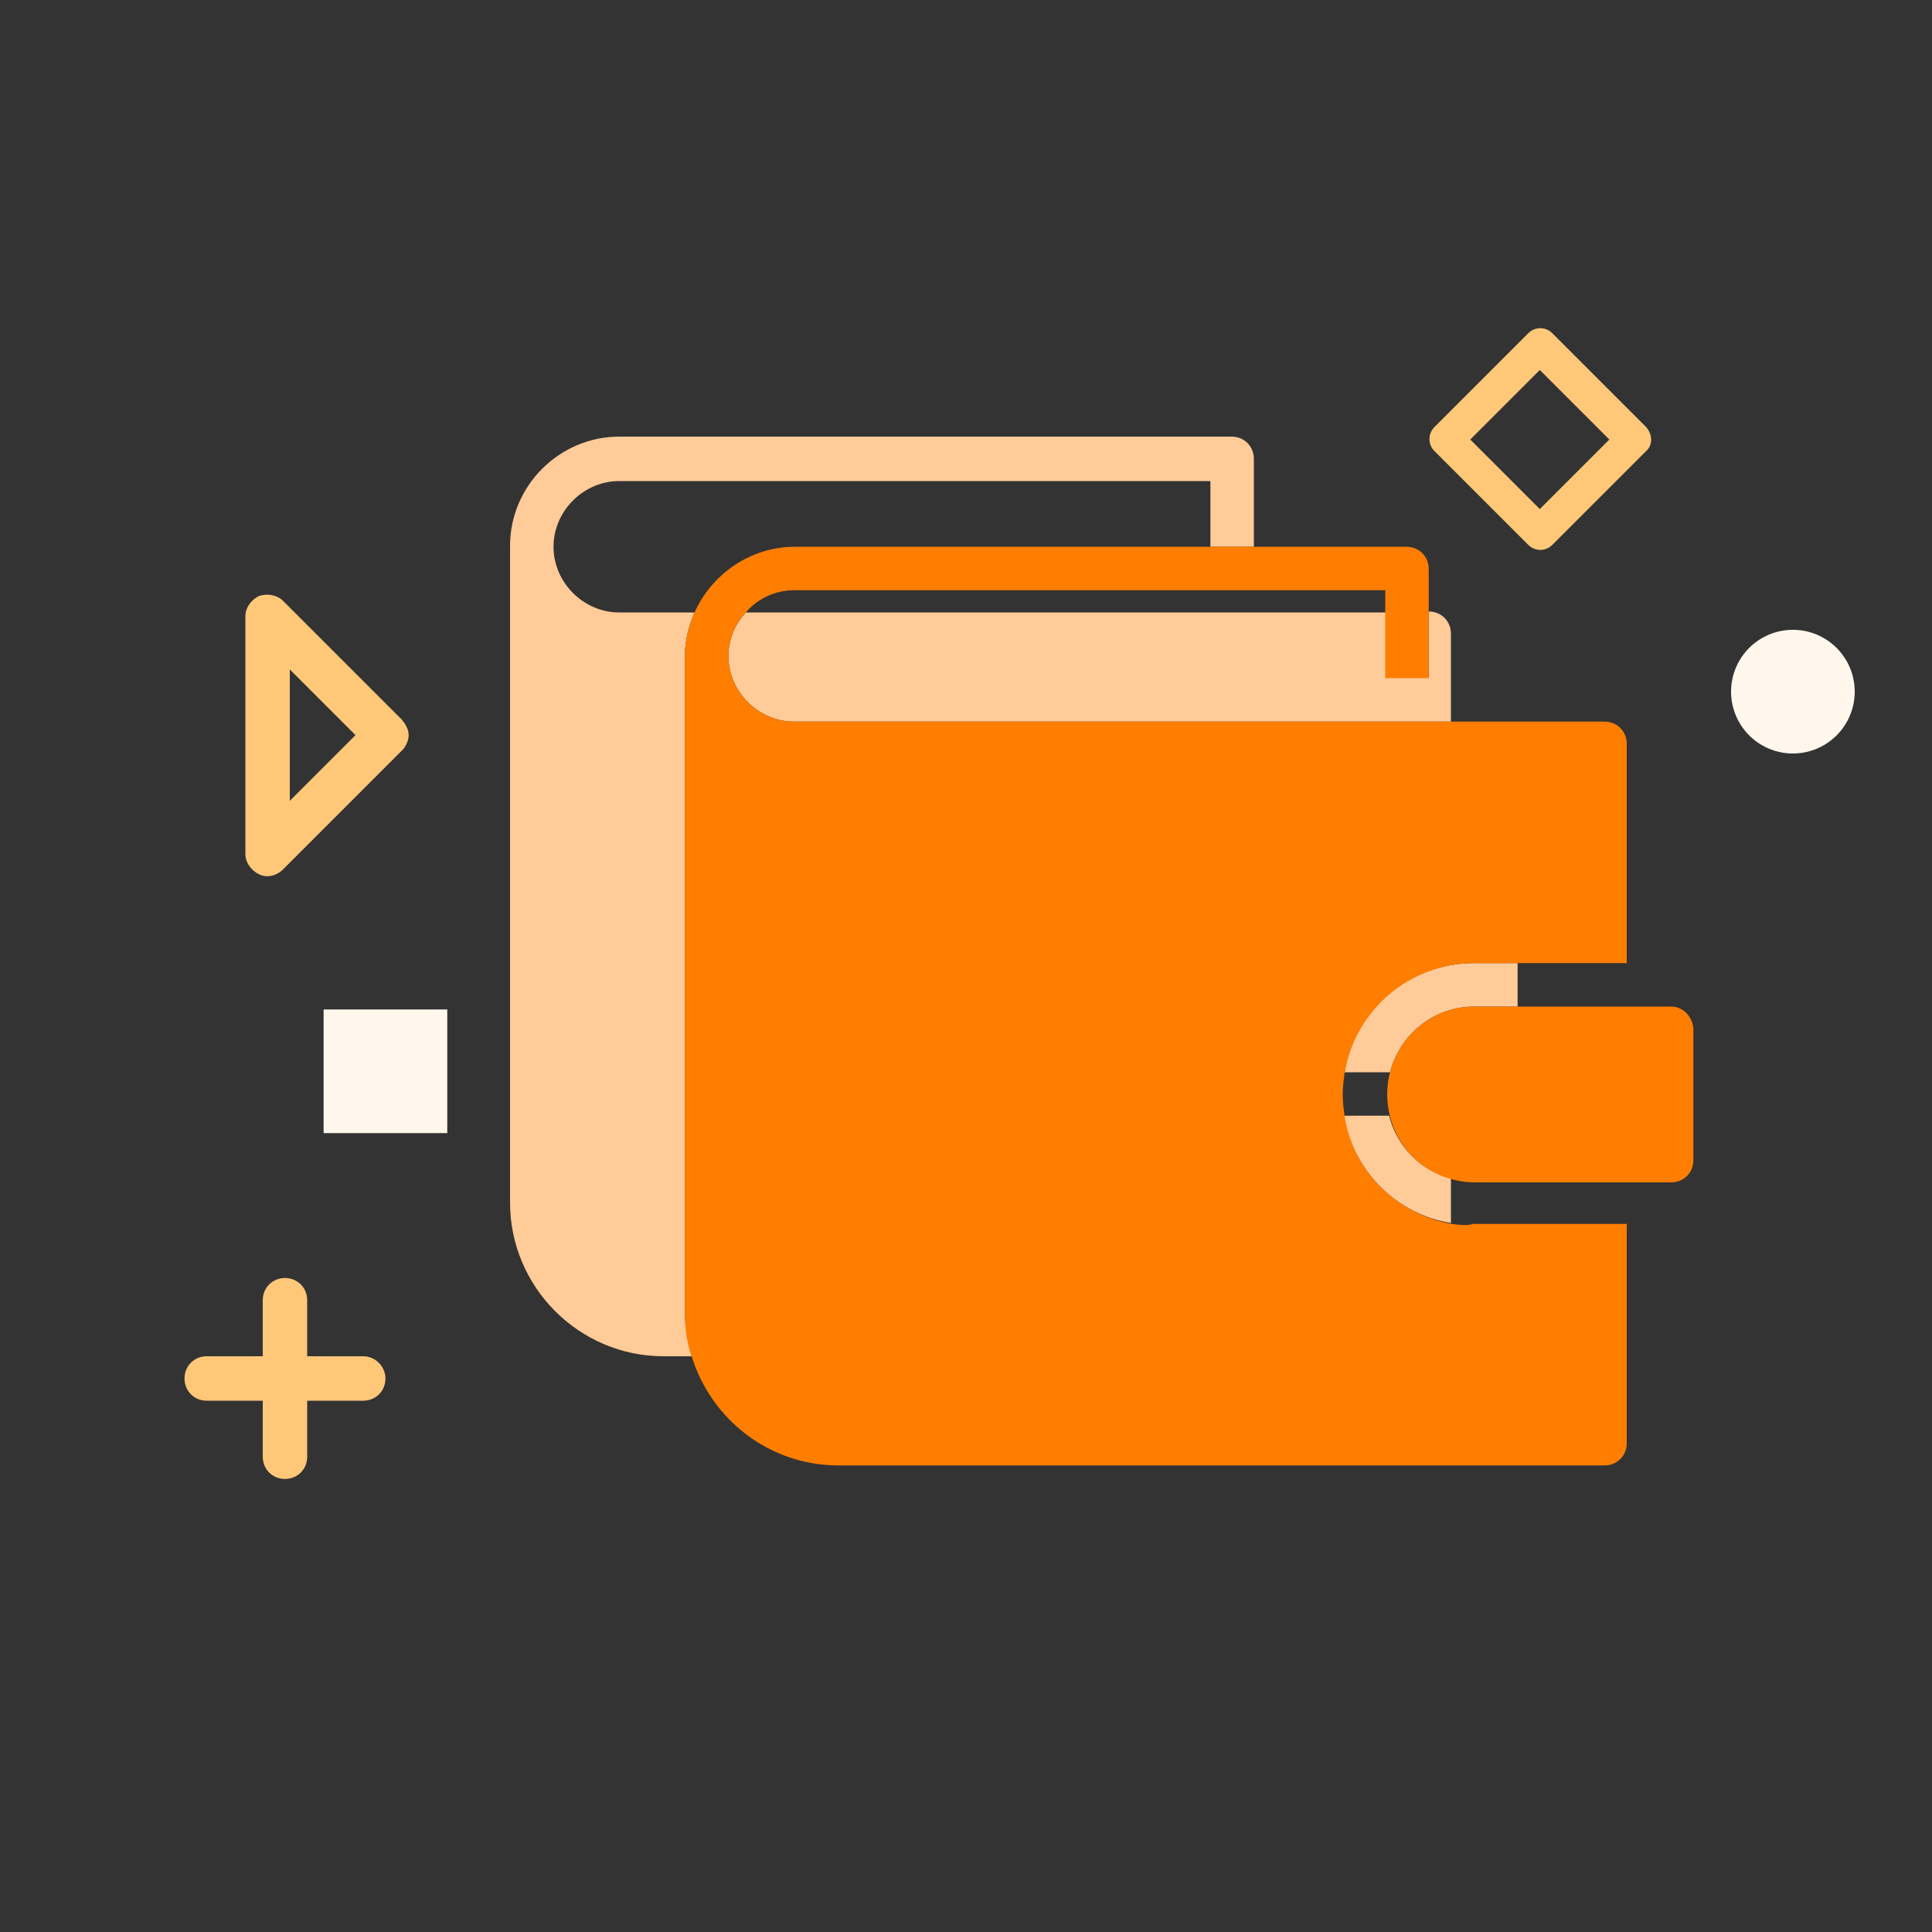 <?xml version="1.0" standalone="no"?><!DOCTYPE svg PUBLIC "-//W3C//DTD SVG 1.1//EN" "http://www.w3.org/Graphics/SVG/1.1/DTD/svg11.dtd"><svg t="1583583759808" class="icon" viewBox="0 0 1024 1024" version="1.1" xmlns="http://www.w3.org/2000/svg" p-id="11509" xmlns:xlink="http://www.w3.org/1999/xlink" width="200" height="200"><rect x="0" y="0" width="1024" height="1024" fill="#333333" stroke="none"/><defs><style type="text/css"></style></defs><path d="M363.008 347.648c0-8.192 2.048-15.872 5.12-23.04h-39.936c-18.944 0-34.816-15.872-34.816-34.816 0-18.944 15.872-34.816 34.816-34.816h313.344v34.816h23.04v-46.592c0-6.656-5.12-11.776-11.776-11.776H328.192c-31.744 0-57.856 26.112-57.856 57.856v348.16c0 44.544 36.352 81.408 81.408 81.408h14.848c-2.048-7.168-3.584-15.36-3.584-23.04v-348.16zM736.256 591.36h-24.064c5.12 29.184 27.648 52.224 56.832 56.832V624.64c-15.872-4.096-28.672-16.896-32.768-33.28z" fill="#FFCB99" p-id="11510"></path><path d="M734.72 359.424v-34.816H395.264c-5.632 6.144-9.216 14.336-9.216 23.04 0 18.944 15.872 34.816 34.816 34.816h348.16v-46.592c0-6.656-5.12-11.776-11.776-11.776v34.816h-22.528zM712.704 568.32h24.064c5.12-19.968 23.04-34.816 44.544-34.816h23.04v-23.04h-23.04c-34.816 0-63.488 25.088-68.608 57.856z" fill="#FFCB99" p-id="11511"></path><path d="M769.536 648.704c-29.184-5.12-52.224-27.648-56.832-56.832-0.512-3.584-1.024-7.68-1.024-11.776 0-4.096 0.512-7.68 1.024-11.776 5.632-32.768 34.304-57.856 68.608-57.856h80.896V394.24c0-6.656-5.12-11.776-11.776-11.776H420.864c-18.944 0-34.816-15.872-34.816-34.816 0-8.704 3.584-16.896 9.216-23.04 6.144-7.168 15.36-11.776 25.6-11.776h313.344v46.592h23.04V301.568c0-6.656-5.12-11.776-11.776-11.776H421.376c-23.552 0-44.032 14.336-53.248 34.816-3.072 7.168-5.12 14.848-5.12 23.04v348.16c0 8.192 1.024 15.872 3.584 23.04 10.24 33.28 40.96 57.856 77.824 57.856h406.016c6.656 0 11.776-5.12 11.776-11.776v-116.224h-81.408c-3.584 1.024-7.68 0.512-11.264 0z" fill="#FF7E00" p-id="11512"></path><path d="M885.76 533.504h-104.448c-21.504 0-39.424 14.848-44.544 34.816-1.024 3.584-1.536 7.68-1.536 11.776 0 4.096 0.512 7.68 1.536 11.776 4.096 16.384 16.896 29.184 33.28 33.28 3.584 1.024 7.68 1.536 11.776 1.536H885.76c6.656 0 11.776-5.12 11.776-11.776v-69.632c-0.512-6.656-5.632-11.776-11.776-11.776z" fill="#FF7E00" p-id="11513"></path><path d="M192.512 718.848h-29.696v-29.696c0-6.656-5.12-11.776-11.776-11.776-6.656 0-11.776 5.12-11.776 11.776v29.696h-29.696c-6.656 0-11.776 5.12-11.776 11.776 0 6.656 5.12 11.776 11.776 11.776h29.696v29.696c0 6.656 5.12 11.776 11.776 11.776 6.656 0 11.776-5.12 11.776-11.776V742.4h29.696c6.656 0 11.776-5.12 11.776-11.776 0-6.144-5.12-11.776-11.776-11.776z" fill="#FFC879" p-id="11514"></path><path d="M171.52 535.04h65.536v65.536H171.52z" fill="#FFF7EC" p-id="11515"></path><path d="M950.272 366.592m-32.768 0a32.768 32.768 0 1 0 65.536 0 32.768 32.768 0 1 0-65.536 0Z" fill="#FFF7EC" p-id="11516"></path><path d="M872.448 226.304l-49.664-49.664c-3.584-3.584-9.216-3.584-12.8 0l-49.664 49.664c-3.584 3.584-3.584 9.216 0 12.8l49.664 49.664c3.584 3.584 9.216 3.584 12.8 0l49.664-49.664c3.584-3.072 3.584-8.704 0-12.8z m-56.32 43.52l-36.864-36.864 36.864-36.864 36.864 36.864-36.864 36.864zM130.048 326.656v125.952c0 4.608 3.072 8.704 7.168 10.752 4.096 2.048 9.216 1.024 12.8-2.56l62.976-62.976c2.048-2.048 3.584-5.12 3.584-8.192s-1.536-5.632-3.584-8.192L150.016 318.464c-3.072-3.072-8.192-4.096-12.8-2.56-4.096 2.048-7.168 6.144-7.168 10.752z m58.368 62.976L153.6 424.448V354.816l34.816 34.816z" fill="#FFC879" p-id="11517"></path></svg>